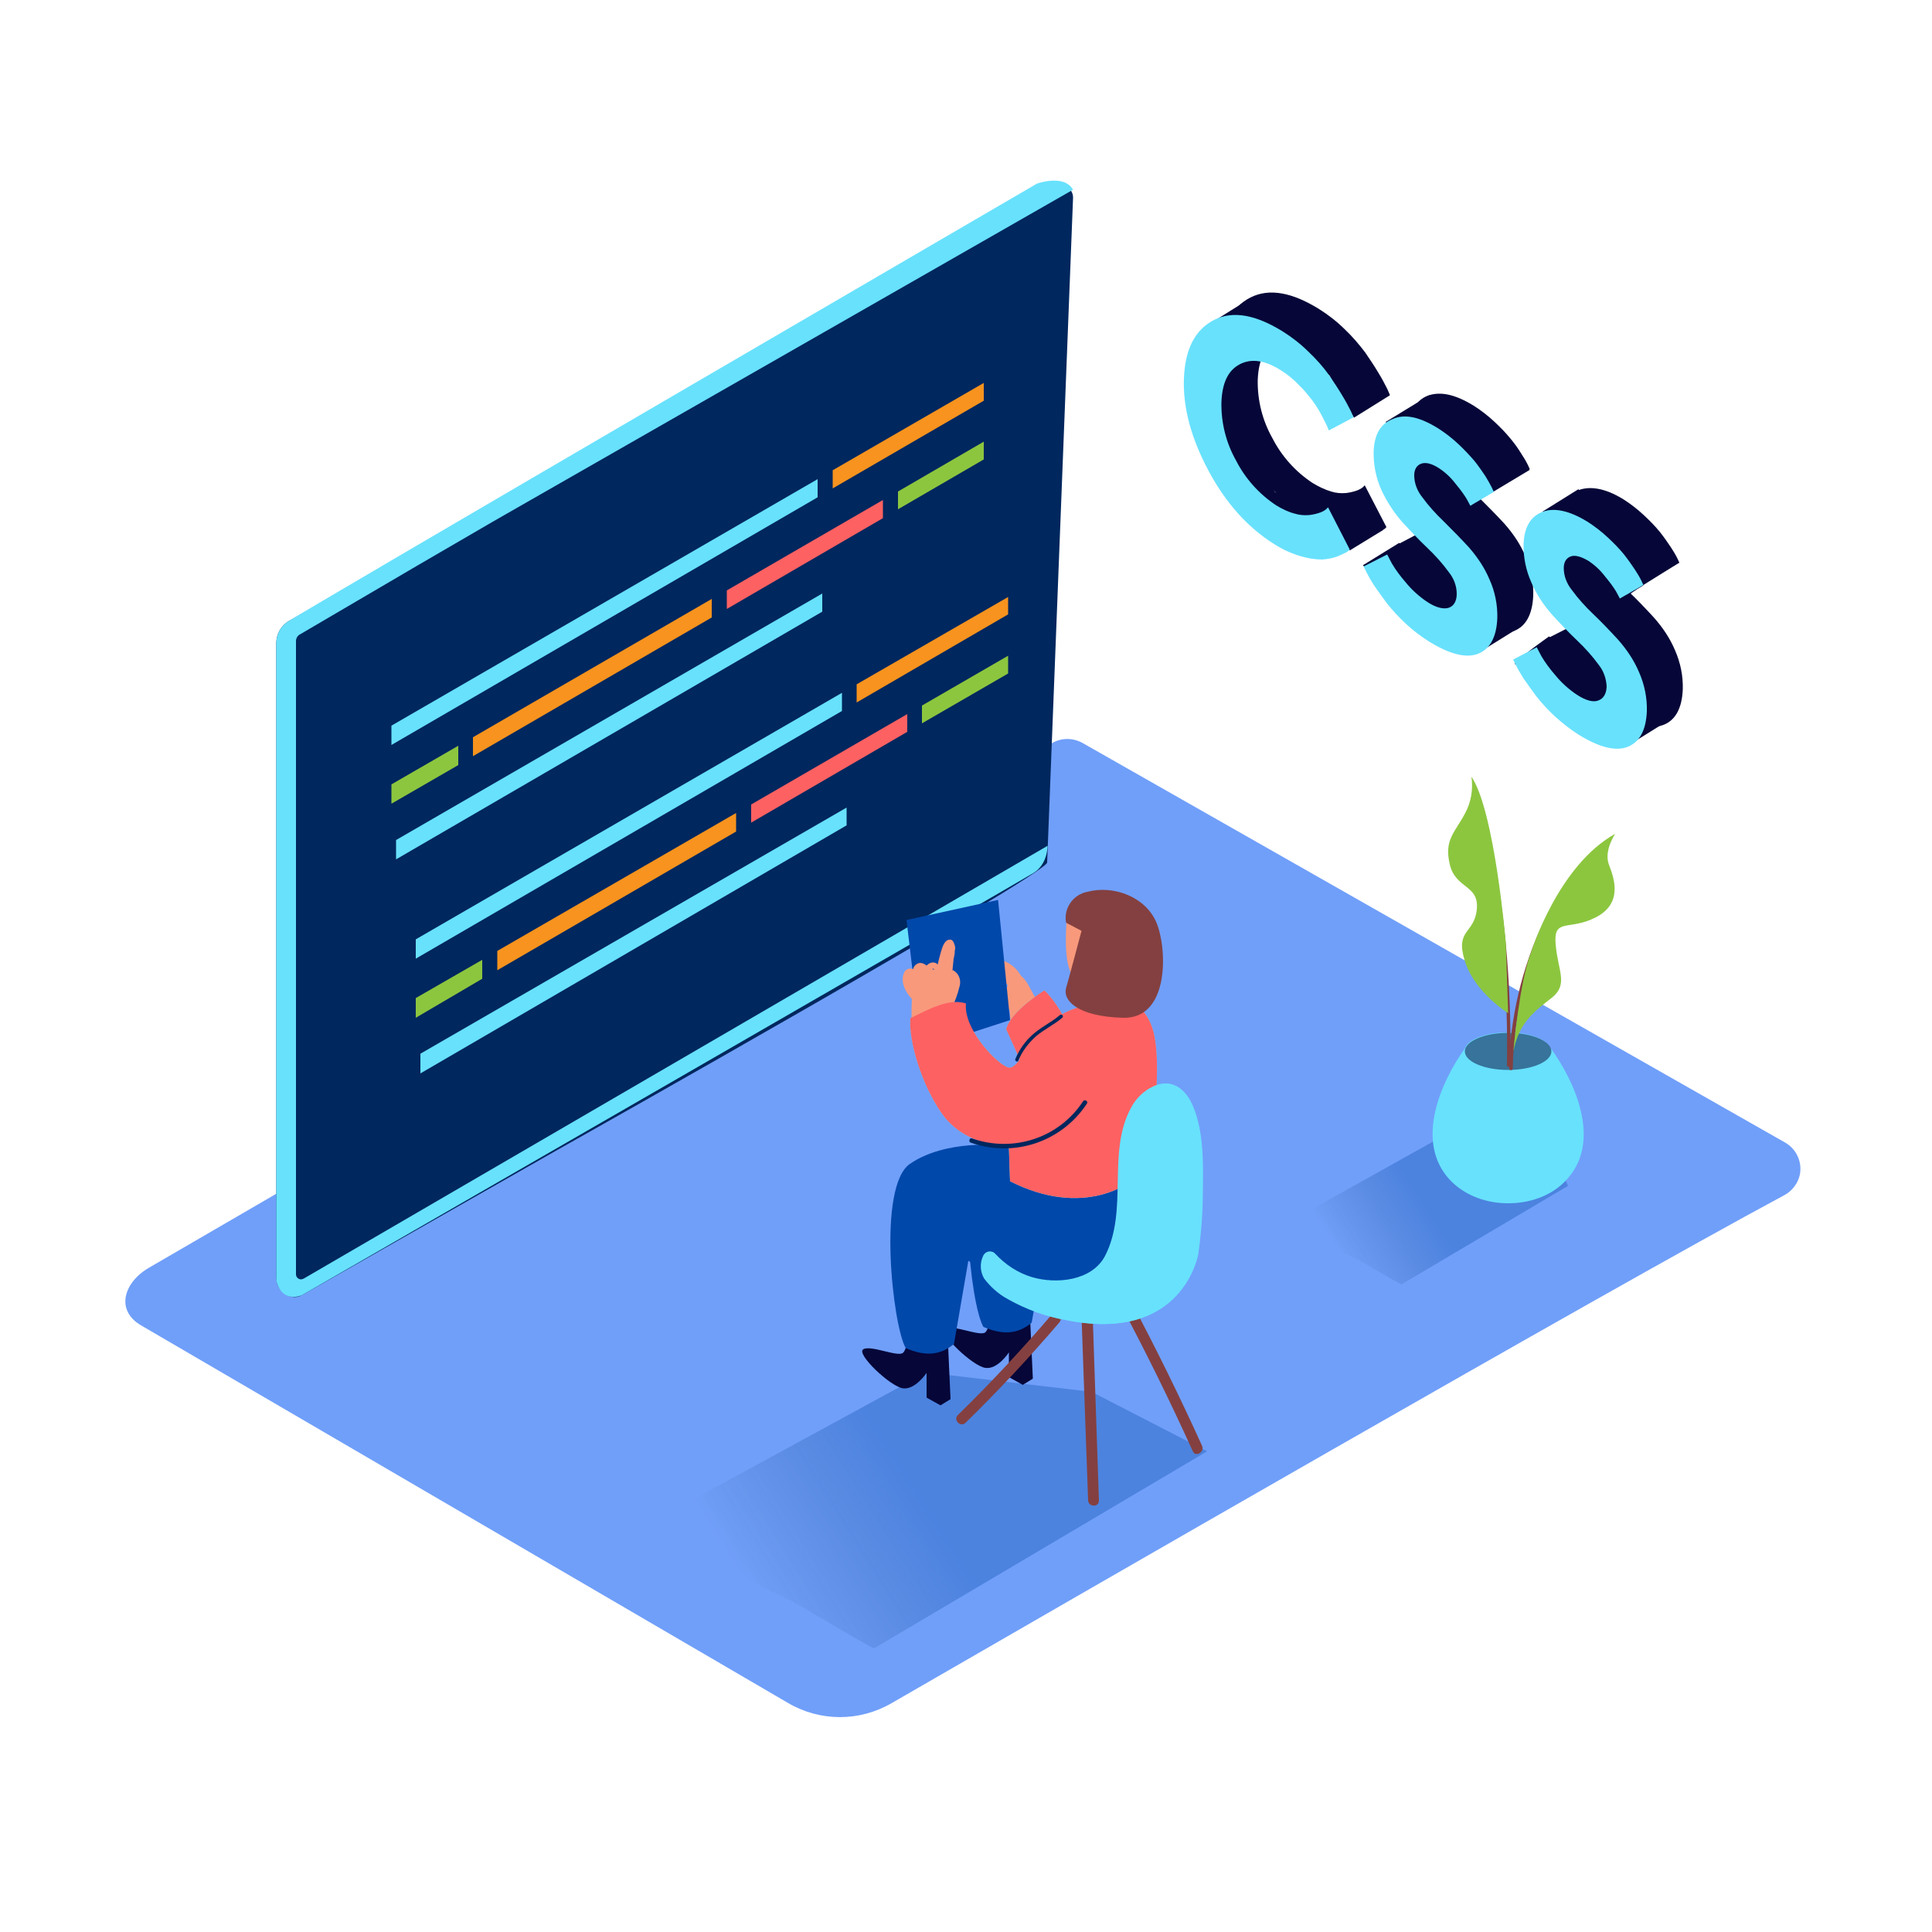 <svg transform="scale(1)" version="1.1" id="Layer_1" xmlns="http://www.w3.org/2000/svg" xmlns:xlink="http://www.w3.org/1999/xlink" x="0px" y="0px" viewBox="0 0 500 500" xml:space="preserve" class="show_show__wrapper__graphic__5Waiy "><title>React</title><style type="text/css">
	.st0{fill:#709FF9;}
	.st1{opacity:0.32;fill:url(#SVGID_1_);enable-background:new    ;}
	.st2{opacity:0.32;fill:url(#SVGID_00000154386942717460322860000000066114334001750916_);enable-background:new    ;}
	.st3{fill:#060638;}
	.st4{fill:#68E1FD;}
	.st5{fill:#00275E;}
	.st6{fill:#F7931E;}
	.st7{fill:#8CC63F;}
	.st8{fill:#FE6162;}
	.st9{opacity:0.5;fill:#060638;enable-background:new    ;}
	.st10{fill:#844040;}
	.st11{fill:#F8997C;}
	.st12{fill:#0048AA;}
</style><path class="st0" id="Base" d="M461.8,309.3c-47.5,25.5-187.1,106.1-231.1,131.5c-8.3,4.8-18.5,4.8-26.8-0.1L36.5,343
	c-6.7-3.9-4.5-11.2,2.2-15l233.6-135.7c2.4-1.4,5.4-1.4,7.9,0l181.8,103.4c3.7,2.1,5.1,6.9,2.9,10.6
	C464.1,307.6,463.1,308.6,461.8,309.3z"></path><g id="Shadow"><linearGradient id="SVGID_1_" gradientUnits="userSpaceOnUse" x1="347.242" y1="176.116" x2="369.452" y2="190.126" gradientTransform="matrix(1 0 0 -1 0 502)"><stop offset="0" style="stop-color: rgb(0, 39, 94); stop-opacity: 0;"></stop><stop offset="0.99" style="stop-color: rgb(0, 72, 170);"></stop></linearGradient><path class="st1" d="M351.8,326.2c0.8,0.4,10,5.9,10.9,6.2l43.1-25.5l-4.5-10.3l-21.4-6.2l-45.5,25.4
		C342.1,320.3,343.8,322.6,351.8,326.2z"></path><linearGradient id="SVGID_00000000917497300890150740000011372848761075764665_" gradientUnits="userSpaceOnUse" x1="195" y1="88.466" x2="238.34" y2="115.796" gradientTransform="matrix(1 0 0 -1 0 502)"><stop offset="0" style="stop-color: rgb(0, 39, 94); stop-opacity: 0;"></stop><stop offset="0.99" style="stop-color: rgb(0, 72, 170);"></stop></linearGradient><path d="
		M204.4,414.1c1.6,0.7,19.9,11.8,21.8,12.5l86.2-51l-29.9-15.4l-42.8-5l-70.1,38.2C185,402.3,188.3,406.8,204.4,414.1z" style="opacity: 0.32; fill: url(&quot;#SVGID_00000000917497300890150740000011372848761075764665_&quot;);"></path></g><g id="CSS"><polyline class="st3" points="399.2,132.4 408.5,126.6 413.6,135.1 400.9,135.1 	"></polyline><path class="st3" d="M426.1,159.3c-1.4,0.7-3.1,0.3-4-1c-0.3-0.2-0.6-0.5-0.8-0.9c-0.8-1.4-0.3-3.2,1-4c1-0.7,2-1.3,3-1.9v-0.1
		l9.3-5.8l-13.1-10.5h-7.9l-2.5,5l-8.7,2.2v11.4l8.1,9l7,9.5l2.5,7.9l-9.7-5.9l-9.4-9.5c0,0-10.6,7.5-8.6,7.2s28.8,21.2,28.8,21.2
		l11.4-7.1l-5.6-27.3C426.7,159.1,426.4,159.2,426.1,159.3z"></path><polyline class="st3" points="382.4,169.1 393.5,162.2 384.9,160.2 	"></polyline><path class="st3" d="M386.6,134c-1.3-0.7-2.4-1.8-3.2-3.2c-0.8-1.4-0.3-3.2,1-4c0.9-0.6,0.6,0.3,1.5,0.8l10-6l-17.1-15.7l-8.9-3.6
		l-11.3,6.9l6.5,8.3l-0.2,12.6l6.7,8.9l5.5,8.8l3.2,9.1l-8.5-7l-9.7-9.4l-9.4,5.8l17.2,14.5l8,4.3l11.4-10.3l0.8-10.5l-2-9.9
		C387.6,134.4,387.1,134.3,386.6,134z"></path><polyline class="st3" points="314.3,83 323.6,77.2 350.4,93.2 359.7,102.3 350.4,108.1 344,97.1 323.4,89.9 320.8,101 324,115.7 
		330,127.4 339.2,130.9 350.4,129.1 357.9,137.2 349.4,142.4 334.3,138.6 323.6,131.9 317.7,123.7 314.3,113.4 311.7,102.8 	"></polyline><path class="st3" d="M341.4,80c2.4,1.5,4.7,3.3,6.7,5.3c1.9,1.8,3.6,3.8,5.2,5.9c1.3,1.9,2.5,3.7,3.5,5.4c0.8,1.3,1.5,2.6,2.2,4
		l0.7,1.6l-6.4,3.4c-0.1-0.3-0.3-0.7-0.5-1.2s-0.7-1.4-1.4-2.8c-0.7-1.3-1.5-2.6-2.4-3.8c-1.1-1.4-2.2-2.8-3.5-4
		c-1.4-1.4-2.9-2.6-4.5-3.7c-4.2-2.7-7.8-3.2-10.8-1.6c-3,1.6-4.5,4.8-4.7,9.8c-0.1,5.3,1.2,10.5,3.8,15.1c2.4,4.7,6,8.7,10.4,11.6
		c1.5,0.9,3.1,1.7,4.8,2.2c1.2,0.4,2.5,0.5,3.8,0.4c0.9-0.1,1.8-0.3,2.7-0.6c0.6-0.2,1.2-0.5,1.7-0.9l0.5-0.5l5.6,10.8
		c-0.2,0.3-0.5,0.5-0.8,0.7c-0.8,0.4-1.6,0.8-2.4,1.1c-1.3,0.5-2.6,0.7-4,0.8c-1.8,0-3.7-0.3-5.4-0.8c-2.4-0.7-4.7-1.7-6.9-3.1
		c-6.9-4.3-12.6-10.6-17.1-19c-4.5-8.4-6.7-16.4-6.4-24c0.3-7.6,2.9-12.6,7.8-15.1S334.5,75.7,341.4,80z"></path><path class="st3" d="M381.4,105c1.9,1.2,3.7,2.6,5.3,4.1c1.5,1.4,2.9,2.8,4.2,4.4c1.1,1.3,2,2.6,2.8,3.9c0.6,0.9,1.2,1.9,1.7,2.9
		l0.5,1.1l-6.1,3.5c-0.2-0.5-0.6-1.1-1-1.9c-0.8-1.3-1.7-2.6-2.8-3.8c-1.2-1.6-2.7-3-4.4-4.1c-1.9-1.2-3.4-1.5-4.5-1.1
		c-1.2,0.4-1.8,1.4-1.8,3c0,2.1,0.8,4.1,2.1,5.7c1.6,2.2,3.5,4.3,5.5,6.2c2.1,2.1,4.3,4.3,6.5,6.7c2.2,2.5,4.1,5.3,5.4,8.4
		c1.4,3.1,2.1,6.6,2,10.1c-0.2,4.9-1.9,8-5,9.2s-7.4,0.1-12.8-3.2c-2.2-1.4-4.2-2.9-6.1-4.7c-1.7-1.6-3.3-3.3-4.8-5.2
		c-1.2-1.6-2.3-3.2-3.3-4.6c-0.7-1.1-1.4-2.3-2-3.5l-0.7-1.4l6.1-3.2c0.3,0.6,0.7,1.3,1.2,2.3c1,1.7,2.2,3.3,3.5,4.8
		c1.6,2,3.6,3.8,5.7,5.2c2.3,1.5,4.2,2,5.5,1.5c1.4-0.4,2.1-1.7,2.1-3.6c0-2.1-0.8-4.1-2.1-5.7c-1.6-2.2-3.5-4.3-5.5-6.2
		c-2.2-2.1-4.3-4.3-6.5-6.7c-2.2-2.5-4-5.3-5.4-8.4c-1.4-3.1-2.1-6.6-2-10.1c0.2-4.3,1.8-7,4.8-8.2
		C372.8,101.2,376.7,102.1,381.4,105z"></path><path class="st3" d="M420.1,129.2c1.9,1.2,3.7,2.6,5.3,4.1c1.5,1.4,2.9,2.8,4.2,4.4c1.1,1.4,2,2.7,2.8,3.9c0.6,0.9,1.2,1.9,1.7,2.9
		l0.5,1.1l-6.1,3.6c-0.2-0.5-0.6-1.1-1-1.9c-0.8-1.3-1.8-2.6-2.8-3.8c-1.2-1.6-2.7-3-4.4-4.1c-1.9-1.1-3.4-1.5-4.5-1.1
		s-1.8,1.4-1.8,3c0,2.1,0.8,4.1,2.1,5.7c1.6,2.2,3.5,4.3,5.5,6.2c2.2,2.1,4.3,4.3,6.5,6.7c2.2,2.5,4.1,5.3,5.4,8.4
		c1.4,3.2,2.1,6.6,2,10.1c-0.2,4.9-1.9,8-5,9.2s-7.4,0.1-12.7-3.2c-2.2-1.4-4.2-3-6.1-4.7c-1.7-1.6-3.3-3.3-4.8-5.2
		c-1.2-1.6-2.3-3.2-3.3-4.6c-0.7-1.1-1.4-2.3-2-3.5l-0.7-1.4l6.1-3.1c0.3,0.6,0.7,1.3,1.2,2.3c1,1.7,2.2,3.3,3.5,4.8
		c1.6,2,3.6,3.8,5.7,5.2c2.3,1.4,4.2,1.9,5.5,1.5c1.4-0.5,2.1-1.7,2.2-3.6c-0.1-2.1-0.8-4.1-2.1-5.7c-1.6-2.2-3.5-4.3-5.5-6.2
		c-2.2-2.1-4.3-4.3-6.5-6.7c-2.2-2.5-4.1-5.3-5.4-8.4c-1.4-3.1-2.1-6.6-2-10c0.2-4.3,1.8-7,4.8-8.2S415.4,126.3,420.1,129.2z"></path><path class="st4" d="M332,85.8c2.4,1.5,4.7,3.3,6.7,5.3c1.9,1.8,3.7,3.8,5.2,5.9c1.3,1.9,2.5,3.7,3.5,5.4c0.8,1.3,1.5,2.6,2.2,4
		l0.7,1.6l-6.4,3.4c-0.1-0.3-0.3-0.7-0.5-1.2s-0.7-1.4-1.4-2.8c-0.7-1.3-1.5-2.6-2.4-3.8c-1.1-1.4-2.2-2.8-3.5-4
		c-1.3-1.4-2.9-2.7-4.5-3.7c-4.2-2.7-7.8-3.2-10.8-1.6c-3,1.6-4.5,4.8-4.7,9.8c-0.1,5.3,1.2,10.5,3.8,15.1c2.4,4.7,6,8.7,10.4,11.6
		c1.5,0.9,3.1,1.7,4.7,2.1c1.2,0.4,2.5,0.5,3.8,0.4c0.9-0.1,1.8-0.3,2.7-0.6c0.6-0.2,1.2-0.5,1.7-0.9l0.5-0.5l5.6,10.9
		c-0.2,0.3-0.5,0.5-0.8,0.7c-0.8,0.4-1.6,0.8-2.4,1.1c-1.3,0.5-2.6,0.7-3.9,0.8c-1.8,0-3.7-0.3-5.4-0.8c-2.4-0.7-4.7-1.7-6.9-3.1
		c-6.9-4.3-12.6-10.6-17.1-19s-6.7-16.4-6.4-24c0.3-7.6,2.9-12.6,7.8-15.1S325.1,81.5,332,85.8z"></path><path class="st4" d="M372.1,110.8c1.9,1.2,3.7,2.6,5.3,4.1c1.5,1.4,2.9,2.9,4.2,4.4c1.1,1.4,2,2.7,2.8,3.9c0.6,1,1.2,2,1.7,3
		l0.5,1.1l-6.1,3.6c-0.2-0.5-0.6-1.1-1-1.9c-0.8-1.3-1.8-2.6-2.8-3.8c-1.2-1.6-2.7-3-4.4-4.1c-1.9-1.2-3.4-1.5-4.5-1.1
		s-1.8,1.4-1.8,3c0,2.1,0.8,4.1,2.1,5.7c1.6,2.2,3.5,4.3,5.5,6.2c2.1,2.1,4.3,4.3,6.5,6.7c2.2,2.5,4.1,5.3,5.4,8.4
		c1.4,3.1,2.1,6.6,2,10c-0.2,4.9-1.9,8-5,9.2s-7.4,0.1-12.7-3.2c-2.2-1.4-4.2-2.9-6.1-4.7c-1.7-1.6-3.3-3.3-4.8-5.2
		c-1.2-1.6-2.3-3.2-3.3-4.6c-0.7-1.1-1.4-2.3-2-3.5l-0.7-1.4l6.1-3.1c0.3,0.6,0.7,1.3,1.2,2.3c1,1.7,2.2,3.3,3.5,4.8
		c1.6,2,3.6,3.8,5.7,5.2c2.3,1.5,4.2,1.9,5.5,1.5s2.1-1.7,2.1-3.6c0-2.1-0.8-4.1-2.1-5.7c-1.6-2.2-3.5-4.3-5.5-6.2
		c-2.2-2.1-4.3-4.3-6.5-6.7c-2.2-2.5-4-5.3-5.4-8.3c-1.4-3.1-2.1-6.6-2-10.1c0.2-4.3,1.8-7,4.8-8.2
		C363.5,107,367.4,107.9,372.1,110.8z"></path><path class="st4" d="M410.8,135c1.9,1.2,3.7,2.6,5.3,4.1c1.5,1.4,2.9,2.8,4.2,4.4c1.1,1.4,2,2.7,2.8,3.9c0.6,0.9,1.2,1.9,1.7,2.9
		l0.5,1.1l-6.1,3.5c-0.2-0.5-0.6-1.1-1-1.9c-0.8-1.3-1.8-2.6-2.8-3.8c-1.2-1.6-2.7-3-4.4-4.1c-1.9-1.1-3.4-1.5-4.5-1.1
		s-1.8,1.4-1.8,3c0,2.1,0.8,4.1,2.1,5.7c1.6,2.2,3.5,4.3,5.5,6.2c2.2,2.1,4.3,4.3,6.5,6.7c2.2,2.5,4.1,5.3,5.4,8.4
		c1.4,3.2,2.1,6.6,2,10.1c-0.2,4.9-1.9,8-5,9.2s-7.4,0.1-12.7-3.2c-2.2-1.4-4.2-3-6.1-4.7c-1.7-1.6-3.3-3.3-4.8-5.2
		c-1.2-1.6-2.3-3.2-3.3-4.6c-0.7-1.1-1.4-2.3-2-3.5l-0.7-1.4l6.1-3.2c0.3,0.6,0.7,1.3,1.2,2.3c1,1.7,2.2,3.3,3.5,4.8
		c1.6,2,3.6,3.8,5.7,5.2c2.3,1.5,4.2,2,5.5,1.5c1.4-0.5,2.1-1.7,2.2-3.6c-0.1-2.1-0.8-4.1-2.1-5.7c-1.6-2.2-3.5-4.3-5.5-6.2
		c-2.2-2.1-4.3-4.3-6.5-6.7c-2.2-2.5-4.1-5.3-5.4-8.4c-1.4-3.1-2.1-6.6-2-10c0.2-4.3,1.8-7,4.8-8.2S406.1,132.1,410.8,135z"></path></g><g id="Monitor"><path class="st5" d="M74.8,160.7c-2.1,1.2-3.3,3.4-3.3,5.8v164c-0.2,3.4,3.6,6.4,6.6,4.7l67.2-38.2c2.7-1.5,125.7-70.7,125.7-73.8
		l6.7-171.9c0.1-1.8-1.3-3.3-3.1-3.4c-0.6,0-1.2,0.1-1.7,0.4C242.8,65.3,88.4,152.8,74.8,160.7z"></path><path class="st4" d="M108.3,146.2l-30.7,18c-0.6,0.3-1,1-1,1.7v163.9c0,0.7,0.6,1.3,1.3,1.3c0.2,0,0.5-0.1,0.7-0.2l192.5-112
		c0,0,0.1,4.7-3.6,7S78.1,335.2,78.1,335.2s-5.1,2.3-6.6-3.8V166.5c0-2.2,1-4.2,2.8-5.5c3-2.2,194.1-113.5,194.1-113.5
		s7-2.5,9.3,1.6l-149.8,85.7"></path><polygon class="st6" points="215.5,121.7 215.5,126.4 254.6,103.7 254.6,99.1 	"></polygon><polygon class="st4" points="211.6,124 101.3,187.8 101.3,192.8 211.6,128.7 	"></polygon><polygon class="st7" points="118.6,193 101.3,203 101.3,208 118.6,198 	"></polygon><polygon class="st6" points="122.4,190.8 122.4,195.7 184.2,159.8 184.2,155 	"></polygon><polygon class="st8" points="188.1,152.8 188.1,157.6 228.5,134.1 228.5,129.4 	"></polygon><polygon class="st7" points="232.4,127.2 232.4,131.8 254.6,118.9 254.6,114.3 	"></polygon><polygon class="st4" points="212.8,153.6 102.5,217.4 102.5,222.4 212.8,158.3 	"></polygon><polygon class="st6" points="221.7,177.1 221.7,181.8 260.9,159 260.9,154.5 	"></polygon><polygon class="st4" points="217.9,179.3 107.6,243.1 107.6,248.1 217.9,184 	"></polygon><polygon class="st7" points="124.8,248.4 107.6,258.3 107.6,263.4 124.8,253.3 	"></polygon><polygon class="st6" points="128.7,246.1 128.7,251.1 190.5,215.2 190.5,210.4 	"></polygon><polygon class="st8" points="194.4,208.2 194.4,212.9 234.8,189.4 234.8,184.8 	"></polygon><polygon class="st7" points="238.6,182.6 238.6,187.2 260.9,174.3 260.9,169.7 	"></polygon><polygon class="st4" points="219.1,209 108.8,272.7 108.8,277.8 219.1,213.6 	"></polygon></g><g id="Plant"><path class="st4" d="M401.2,271.1c-1-2.2-5.5-3.9-11-3.9s-10.2,1.7-11,4c-6.4,8.9-12.6,23.5-4.8,33.2c3.7,4.6,9.6,6.9,15.4,7h1
		c5.8-0.1,11.7-2.3,15.4-7C414.1,294.7,407.7,280,401.2,271.1z"></path><ellipse class="st9" cx="390.3" cy="272.1" rx="11.2" ry="4.8"></ellipse><path class="st10" d="M403.3,231.4c-6.9,11.7-11.1,24.8-12.4,38.3c0-16.4-1.5-32.7-4.5-48.8c-0.1-0.6-1-0.3-0.9,0.2
		c3.4,18,4.8,36.3,4.5,54.6c0,0.2,0.2,0.4,0.4,0.4c0.1,0,0.1,0,0.2,0c0,0.1,0,0.3,0,0.4c0,0.6,0.9,0.6,0.9,0
		c0.3-15.8,4.7-31.2,12.7-44.7c0.1-0.2,0-0.5-0.2-0.6C403.8,231.1,403.5,231.2,403.3,231.4z"></path><path class="st7" d="M396.3,246.3c0,0,6.9-22.3,21.7-30.5c0,0-3,4.4-1.6,8s3.6,10-3.4,13.6s-11,0-10.4,7s3.4,10.4-1.1,13.9
		s-8.4,6.4-9.8,13.7C391.6,272.1,393.3,253.7,396.3,246.3z"></path><path class="st7" d="M389.7,243.9c0,0-2.9-34.2-8.9-42.9c0.5,3.3-0.1,6.7-1.7,9.6c-2.6,4.9-5.4,6.7-3.9,13.1s7.6,5.2,7,11.6
		s-5.7,5.2-3.1,13.4c2.5,8.1,11.2,13.5,11.2,13.5"></path></g><g id="Character"><path class="st3" d="M256.1,339.4c0,0,0.2,4.2-1.1,5.4s-8.4-2.1-10.3-0.9s7.1,9.7,10.3,10.1c3.2,0.5,6.1-4,6.1-4v6.4l3.6,2l2.6-1.6
		l-0.8-17.5H256.1z"></path><path class="st11" d="M260.9,318c4.3-3,9.4-4.7,14.9-3.5c5.9,1.3,11,5,16.9,5.9c0.9,0.1,4.7-0.1,5.3,0.5
		c16.6,15.8-29.9,14.1-29.9,14.1c-4.5-3.7-8.8-7.3-13.2-11.1C256.3,320.8,258.6,319.6,260.9,318z"></path><path class="st10" d="M282.8,340.8l1.6,47.5c0.1,1.8-2.7,1.8-2.8,0l-1.7-47.5C280,339,282.8,339,282.8,340.8z"></path><path class="st10" d="M247.9,366.2c8.5-8.3,16.6-17,24.3-26c1.2-1.4,3.1,0.6,2,2c-7.7,9-15.8,17.7-24.3,26
		C248.6,369.5,246.6,367.5,247.9,366.2z"></path><path class="st10" d="M292.5,336.4c6.6,12.4,12.8,25,18.6,37.8c0.7,1.6-1.7,3-2.4,1.4c-5.8-12.8-12-25.4-18.6-37.8
		C289.3,336.2,291.7,334.8,292.5,336.4z"></path><path class="st4" d="M255.8,322.4c2.8,3.8,6.7,6.7,11.2,8.1c6.4,1.9,15.6,1,19-5.5c6.1-11.9,0.4-26.8,6.8-38.4c1.5-3,4.2-5.1,7.5-6
		c4.2-0.9,7,2.2,8.5,5.8c2.7,6.5,2.6,14.6,2.5,21.5c0,5.6-0.4,11.2-1.2,16.7c0,0-3.9,23.2-34.2,17c-5.2-0.9-10.3-2.8-14.9-5.4
		c-2.4-1.3-4.4-3.1-6.1-5.3C252.9,328.2,254.1,325.1,255.8,322.4z"></path><path class="st12" d="M277.8,319.9c-1.2-8.3-1.8-16.7-1.7-25.2c0-0.5,0.1-1,0.4-1.4c0-0.8,0-1.7,0-2.5c-5.5-0.2-14.5,0.5-20.9,4.9
		c-8.4,5.8-4.5,41.8-1.1,47.7c4.7,2,8.7,2.1,12.5-1.1l3.8-21.6c2.3,1.2,4.8,2.2,7.3,2.9C278,322.4,277.9,321.1,277.8,319.9z"></path><path class="st3" d="M234.8,344.7c0,0,0.2,4.2-1.1,5.4s-8.4-2.1-10.3-0.9s7.1,9.7,10.3,10.1s6.1-4,6.1-4v6.4l3.6,2l2.6-1.6
		l-0.8-17.5H234.8z"></path><path class="st12" d="M246.9,347.8c-3.8,3.2-7.8,3.1-12.5,1.1c-3.4-5.9-7.4-41.9,1.1-47.7c9-6.2,23.2-5.1,25.5-4.4l34.6,5.7
		c2.6,4.5-4.4,28.2-19.8,28.9s-25.2-5.1-25.2-5.1L246.9,347.8z"></path><path class="st11" d="M260.3,248.9c1.6,0.7,3,2,3.9,3.6l0.1,0.1c2.4,2,2.8,5.6,5.4,7.4c0,0.1,2.4,1.8,2.5,1.9s-0.2-3.3-0.2-3.3l0,0
		c0.8,2.3,1.7,4.6,2.4,7c-0.1,0.1-0.2,0.1-0.4,0.2l0.3,0.1l0.2,0.1c0.1,0.2,0.2,0.4,0.5,0.5c0.3,1-0.3,2-1.3,2.3
		c-0.4,0.1-0.9,0.1-1.3-0.1l-7.8-3.8c-1-0.2-2.1-0.5-3.1-0.9c-0.1-0.8-0.1-1.6-0.2-2.5c-1.3-1.9-1.4-4.4-0.5-6.5
		c0-0.1-0.1-0.1-0.1-0.1v-0.1c-1.3-0.9-2.2-2.3-2.5-3.9C258,249.7,259.1,248.3,260.3,248.9z"></path><path class="st4" d="M270.3,256.3c0,0-8.9,5.5-9.9,10.1c0,0,6.3,13.6,5.9,14.2c-7.1,9.2,14.1-5.9,14.1-5.9S276.1,261.8,270.3,256.3
		z"></path><path class="st4" d="M250,259.7c-0.7,6.2,7.1,14.8,10.5,16.4c4.5,2.3,6.3-16.6,26.3-16.5c1.3,0,7.8-2.8,11.2,5.8s0,32.9-2.3,37.2
		c-2,3.8-15.3,12.8-34.3,3.1l-0.3-8.8c0,0-11.2-0.2-17.2-8.5c-5.5-7.7-8.8-19.2-8.3-24.9C240,261.4,245.6,258.2,250,259.7z"></path><path class="st8" d="M270.3,256.3c0,0-8.9,5.5-9.9,10.1c0,0,6.3,13.6,5.9,14.2c-7.1,9.2,14.1-5.9,14.1-5.9S276.1,261.8,270.3,256.3
		z"></path><polyline class="st12" points="258.3,232.9 234.6,238.1 238.6,271.4 261.4,264 	"></polyline><path class="st11" d="M235.8,258.3c0.1,0.1,0.1,0.1,0.2,0.2c-0.1,1.9-0.1,3.7-0.1,5.6c0,0.9,1.4,0.8,1.5-0.1v-0.2
		c0.4,0.1,0.9-0.1,1-0.5V263c0.2,0.1,0.5,0.1,0.7-0.1c0.2-0.3,0.6-0.4,1-0.2c0.1,0.1,0.1,0.1,0.2,0.2v0.7c0,0.8,1.4,0.9,1.4,0.1
		l0.1-0.6c0.2,0.6,1.4,0.6,1.4-0.1l0.1-0.8c0.1,0,0.2-0.1,0.2-0.1v0.1c0.1,0.4,0.4,0.7,0.8,0.6c0.3,0,0.5-0.3,0.6-0.6l0.1-0.4
		c0.3,0.2,0.7,0.1,1-0.2c0,0,0-0.1,0-0.1c1-1.9,1.8-4,2.3-6.1c0.5-1.5,0-3.2-1.3-4.1c-0.1-0.1-0.3-0.2-0.5-0.2l0,0
		c0.1-1,0.2-2,0.3-3c0.2-0.7,0.3-1.4,0.3-2.1c0.2-0.5,0.1-1.1-0.1-1.6c-0.2-0.7-0.6-1.4-1.4-1.2c-1.3,0.2-1.8,2.2-2.1,3.2
		c-0.3,1.1-0.6,2.1-0.8,3.2c-0.2-0.2-0.4-0.3-0.6-0.4c-0.8-0.3-1.6,0-2.2,0.6l-0.1,0.1c-0.2-0.2-0.4-0.3-0.6-0.4
		c-0.7-0.4-1.5-0.4-2.1,0.1c-0.4,0.3-0.7,0.7-0.8,1.2c-1-0.4-2.1,0.1-2.4,1.1c0,0.1-0.1,0.2-0.1,0.3
		C233.1,254.3,234.4,256.8,235.8,258.3z M241.8,250.9h-0.4c0-0.1-0.1-0.1-0.1-0.2c0.1,0,0.3,0,0.4,0.1L241.8,250.9z"></path><path class="st11" d="M276.1,237.1c0,0.2-1.2,12.7,1.6,15.4s10.2,1.6,12.1-1.4s4.1-7,2.1-11.6S276.5,234,276.1,237.1z"></path><path class="st8" d="M250,259.7c-0.7,6.2,7.1,14.8,10.5,16.4c4.5,2.3,6.3-16.6,26.3-16.5c1.3,0,7.8-2.8,11.2,5.8s0,32.9-2.3,37.2
		c-2,3.8-15.3,12.8-34.3,3.1l-0.3-8.8c0,0-11.2-0.2-17.2-8.5c-5.5-7.7-8.8-19.2-8.3-24.9C240,261.4,245.6,258.2,250,259.7z"></path><path class="st5" d="M251.5,294.6c10.7,3.8,22.6-0.1,28.8-9.6c0.4-0.6,1.4,0,1,0.6c-6.5,9.9-18.9,14.1-30.1,10.1
		C250.6,295.5,250.9,294.4,251.5,294.6z"></path><path class="st5" d="M262.8,274c1-2.4,2.5-4.5,4.4-6.2c2.2-2,4.9-3.2,7.1-5.1c0.5-0.4,1.1,0.3,0.6,0.7c-2.1,1.8-4.7,3-6.8,4.8
		c-2,1.8-3.6,3.9-4.6,6.4C263.3,275,262.5,274.5,262.8,274z"></path><path class="st10" d="M275.9,238.8l4,2.1c0,0-3.1,11.7-4,14.8s2.8,7.4,14.8,7.7s11.4-17.9,8.6-24.6s-11.1-9.8-17.9-8
		C277.7,231.5,275.2,235.1,275.9,238.8z"></path><path class="st4" d="M254.4,325.1c0.4-1,1.5-1.5,2.5-1.1c0.3,0.1,0.5,0.3,0.7,0.5c2.6,2.8,5.8,4.9,9.4,6c6.4,1.9,15.6,1,19-5.5
		c6.1-11.9,0.4-26.7,6.7-38.3c1.1-2.1,2.7-3.8,4.7-5c5.7-3.3,9.5,0.3,11.3,4.7c2.7,6.5,2.6,14.6,2.5,21.5c0,5.6-0.4,11.2-1.3,16.7
		c0,0-3.9,23.2-34.2,17c-5.2-0.9-10.3-2.8-14.9-5.4c-2.4-1.3-4.4-3.1-6.1-5.3C253.7,329.2,253.5,327,254.4,325.1z"></path></g></svg>